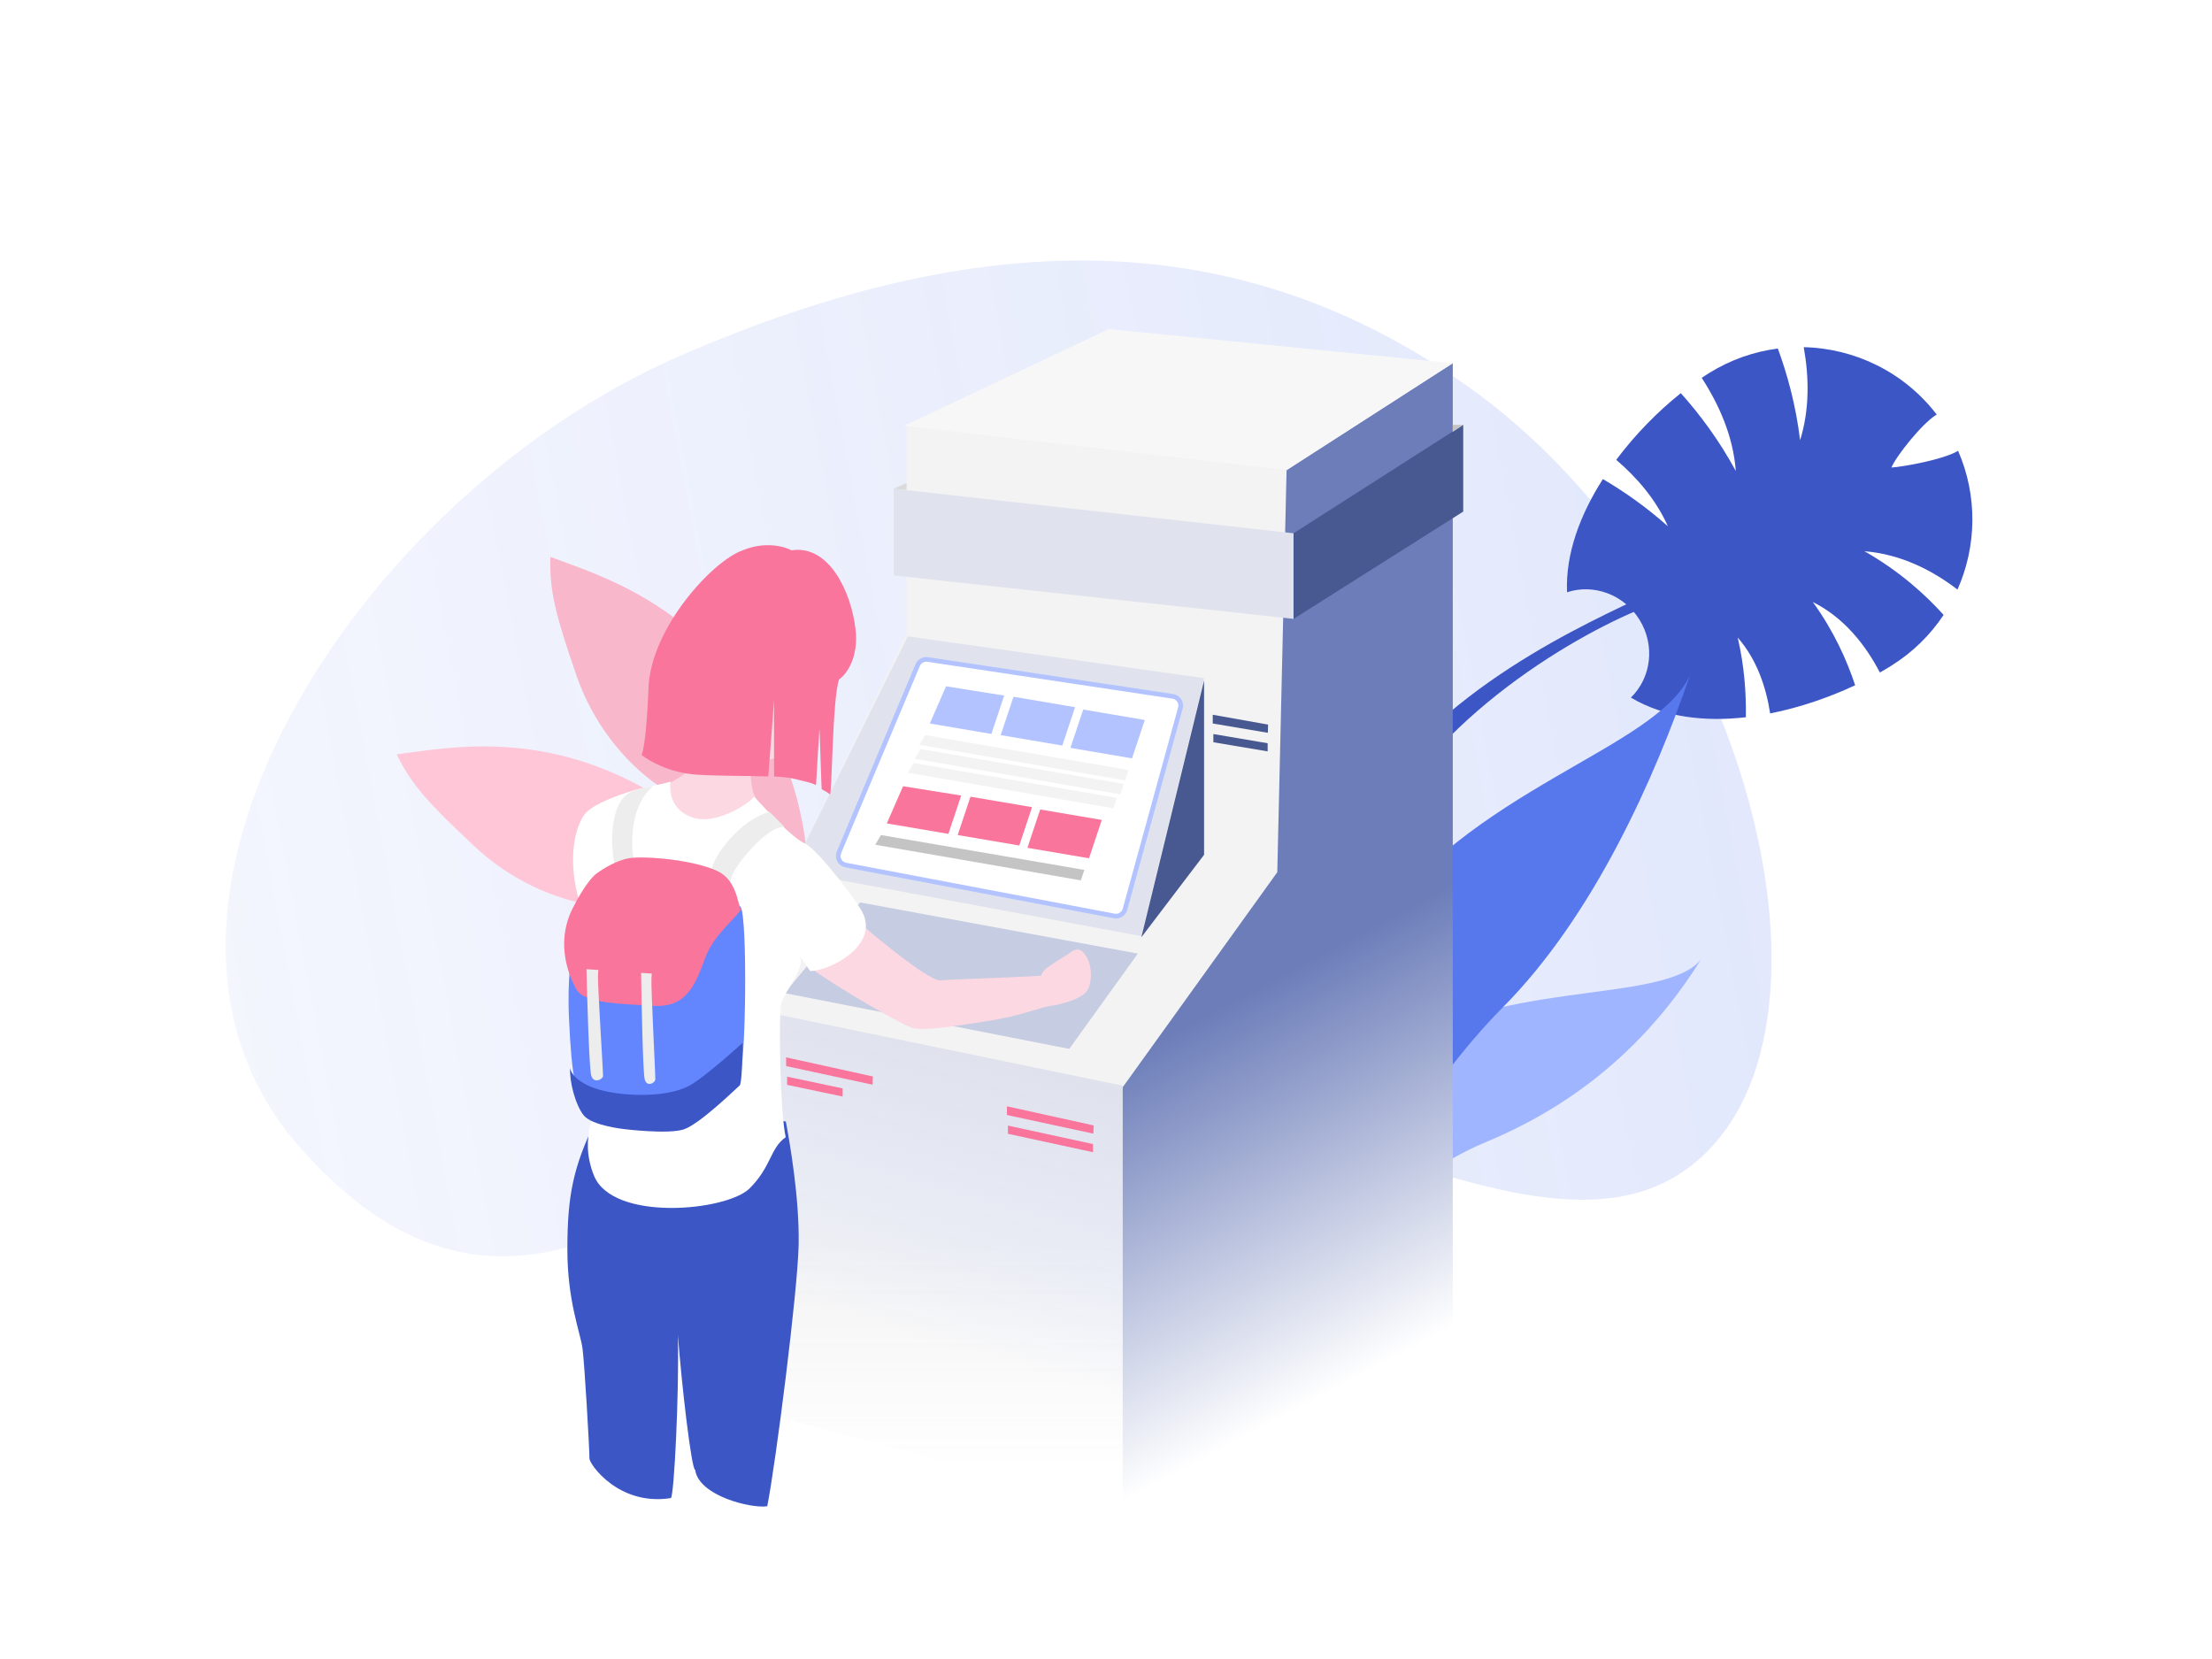 <svg width="800" height="600" viewBox="0 0 800 600" fill="none" xmlns="http://www.w3.org/2000/svg">
<rect width="800" height="600" fill="white"/>
<path d="M108.616 415.159C179.116 494.64 238.318 433.956 306.376 401.02C424.914 343.655 561.476 487.351 622.294 410.968C667.338 354.397 626.892 208.124 531.289 140.059C448.032 80.785 355.031 81.115 245.551 128.869C128.95 179.729 32.745 329.623 108.616 415.159Z" fill="url(#paint0_linear)" fill-opacity="0.15"/>
<path fill-rule="evenodd" clip-rule="evenodd" d="M700.445 149.932C700.338 149.994 700.234 150.056 700.134 150.119C695.037 153.293 685.659 165.105 684.058 169.088C688.002 168.87 703.062 166.203 708.166 163.03C715.302 179.384 714.885 197.609 707.957 213.227C699.044 206.393 687.652 200.432 674.317 199.359C686.881 206.495 696.295 215.018 702.932 222.393C698.147 229.608 691.773 235.937 683.944 240.813C682.644 241.623 681.289 242.428 679.884 243.224C674.741 233.354 667.036 223.444 655.626 217.722C663.187 228.14 667.949 238.783 670.942 247.83C661.677 252.168 651.071 255.873 640.2 258.023C638.696 248.3 635.293 238.399 628.465 230.581C630.87 240.893 631.569 250.761 631.413 259.4C616.623 261.088 601.875 259.479 589.829 252.287C597.185 245.165 598.716 233.4 592.904 224.067C587.197 214.905 576.264 211.061 566.748 214.199C566.13 200.347 571.494 186.106 579.709 173.263C587.248 177.685 595.325 183.295 603.218 190.347C598.944 180.733 592.093 172.768 584.528 166.307C591.465 157.018 599.705 148.719 607.89 142.186C614.579 149.657 621.661 159.041 627.77 170.328C626.861 157.867 621.745 146.363 615.441 136.646C616.309 136.065 617.172 135.507 618.028 134.975C625.872 130.09 634.379 127.159 642.982 126.051C646.415 135.391 649.507 146.607 651.031 159.204C654.517 148.048 654.271 136.32 652.343 125.558C670.755 125.976 688.655 134.534 700.445 149.932Z" fill="#3C56C6"/>
<path d="M487.324 304.256C509.257 255.485 567.309 228.466 591.504 216.98L593.514 220.207C568.945 230.135 513.099 262.228 494.083 310.794C477.66 352.74 487.835 392.097 497.828 413.764C498.815 415.903 498.103 418.459 496.103 419.704C493.84 421.114 490.853 420.289 489.75 417.861C479.463 395.23 466.845 349.794 487.324 304.256Z" fill="#3C56C6"/>
<path d="M244.462 292.183C200.803 262.228 163.149 270.358 143.478 272.82C148.825 283.869 155.365 290.894 171.76 306.231C188.155 321.567 212.378 331.414 236.396 327.274C233.855 371.158 297.336 411.843 306.084 414.898C304.587 407.867 299.036 329.627 244.462 292.183Z" fill="#FEC6D7"/>
<path d="M279.263 265.749C254.681 218.854 217.596 208.431 199.057 201.408C198.617 213.675 201.112 222.943 208.432 244.166C215.751 265.389 232.556 285.422 255.723 292.995C232.953 330.595 270.037 396.245 276.342 403.036C278.306 396.121 309.99 324.368 279.263 265.749Z" fill="#F8B7CB"/>
<path d="M501.23 382.361C471.156 405.701 467.151 455.504 468.907 477.487C483.845 456.766 503.164 427.269 537.364 413.065C576.507 396.808 599.909 371.335 615.216 347.006C601.286 363.892 538.821 353.185 501.23 382.361Z" fill="#A0B5FF"/>
<path d="M495.494 337.679C467.002 379.92 470.034 444.019 475.111 470.788C487.929 438.376 516.885 391.056 543.385 364.453C576.364 331.346 598.569 281.172 611.251 244.082C598.942 271.256 531.109 284.877 495.494 337.679Z" fill="#5777ED"/>
<path d="M327.87 229.292L281.636 324.702V512.5L406.468 546.204V393.632L462.368 315.455L465.311 170.029L327.87 153.216V229.292Z" fill="url(#paint1_linear)"/>
<path d="M435.469 245.264L328.29 230.133L286.259 315.035L412.772 338.572L435.469 245.264Z" fill="#E0E3ED"/>
<path d="M435.469 309.151V246.104L412.772 338.992L435.469 309.151Z" fill="#485890"/>
<path d="M411.511 344.877L311.058 326.383L283.738 359.167L386.713 379.342L411.511 344.877Z" fill="#C6CCE1"/>
<path d="M438.831 268.45L438.831 265.479L458.462 268.801L458.462 271.743L438.831 268.45Z" fill="#485890"/>
<path d="M438.601 261.656L438.601 258.498L458.612 262.059L458.537 265.03L438.601 261.656Z" fill="#485890"/>
<path d="M403.002 331.27L305.896 312.867C303.793 312.468 302.593 310.233 303.422 308.26L331.9 240.529C332.496 239.111 333.979 238.279 335.5 238.508L424.156 251.845C426.149 252.145 427.433 254.119 426.898 256.062L406.87 328.858C406.405 330.547 404.722 331.596 403.002 331.27Z" fill="white" stroke="#B2C3FF" stroke-width="1.681"/>
<path d="M406.047 392.639L281.636 367L281.636 505.006L406.047 544.677V392.639Z" fill="url(#paint2_linear)"/>
<path d="M364.531 410.054L364.531 407.083L395.312 413.768L395.312 416.71L364.531 410.054Z" fill="#F9759C"/>
<path d="M364.169 403.26L364.169 400.102L395.547 407.025L395.429 409.996L364.169 403.26Z" fill="#F9759C"/>
<path d="M284.672 392.356L284.673 389.385L304.753 393.632L304.753 396.575L284.672 392.356Z" fill="#F9759C"/>
<path d="M284.31 385.561L284.31 382.403L315.688 389.327L315.571 392.298L284.31 385.561Z" fill="#F9759C"/>
<path d="M358.553 265.439L336.276 261.656L342.161 248.206L363.176 251.568L358.553 265.439Z" fill="#B2C3FF"/>
<path d="M406.887 282.251L332.493 269.364L334.595 265.859L408.148 278.468L406.887 282.251Z" fill="#F3F3F3"/>
<path d="M405.206 287.295L330.812 274.408L332.913 270.903L406.467 283.512L405.206 287.295Z" fill="#F3F3F3"/>
<path d="M402.685 292.338L328.29 279.451L330.392 275.946L403.946 288.556L402.685 292.338Z" fill="#F3F3F3"/>
<path d="M390.916 318.397L316.521 305.511L318.623 302.005L392.177 314.615L390.916 318.397Z" fill="#C4C4C4"/>
<path d="M384.191 269.642L361.915 265.859L366.539 251.989L388.815 255.771L384.191 269.642Z" fill="#B2C3FF"/>
<path d="M409.41 274.265L387.133 270.482L391.757 256.612L414.033 260.395L409.41 274.265Z" fill="#B2C3FF"/>
<path d="M343.001 301.585L320.725 297.802L326.609 284.352L347.625 287.715L343.001 301.585Z" fill="#F9759C"/>
<path d="M368.64 305.788L346.364 302.005L350.987 288.135L373.263 291.918L368.64 305.788Z" fill="#F9759C"/>
<path d="M393.858 310.411L371.582 306.629L376.205 292.759L398.481 296.541L393.858 310.411Z" fill="#F9759C"/>
<path d="M406.047 393.212V543.5L525.415 484V131.36L465.311 170.029L461.948 315.455L406.047 393.212Z" fill="url(#paint3_linear)"/>
<path d="M401 119L327 154L465.311 170.029L525.415 131.36L401 119Z" fill="#F7F7F7"/>
<path d="M467.833 192.869L323.247 176.754V208.137L467.833 223.828V192.869Z" fill="#E0E3ED"/>
<path d="M467.832 192.869L529.197 153.637V185.02L467.832 223.828V192.869Z" fill="#485890"/>
<path d="M327.87 174.652L323.247 176.754L327.87 177.174V174.652Z" fill="#DADADA"/>
<path d="M525.415 153.637V156.158L529.197 153.637H525.415Z" fill="#C4C4C4"/>
<path d="M205.197 451.861C205.197 432.527 207.299 422.019 215.285 405.627C232.097 397.557 268.244 402.264 284.215 405.627C285.616 413.193 289.175 433.367 288.839 450.18C288.503 466.992 280.573 529.197 277.49 544.749C271.672 545.668 252.692 540.966 251.431 531.63C250.065 531.627 246.464 500.185 245.174 482.839C245.657 504.011 243.779 541.624 242.605 541.807C223.691 544.749 213.183 529.508 213.183 527.516C213.183 523.733 211.375 492.58 210.661 487.587C209.821 481.703 205.198 470.526 205.197 451.861Z" fill="#3C56C6"/>
<path d="M241.707 283.512C245.63 281.41 253.644 276.283 254.317 272.584C252.355 266.84 248.348 254.006 248.012 248.626C247.592 241.901 248.853 232.234 252.215 226.35C255.578 220.466 266.926 217.944 274.492 217.524C282.057 217.103 282.477 217.944 286.681 219.205C290.884 220.466 292.985 224.248 295.927 228.872C298.869 233.495 300.551 240.64 299.29 244.844C298.029 249.047 290.043 262.076 286.681 269.221C283.991 274.938 275.192 275.526 271.129 275.106C271.549 283.512 271.97 286.034 273.231 288.556C274.492 291.077 260.621 299.904 252.215 297.802C243.809 295.701 240.026 289.396 241.707 283.512Z" fill="#FCD8E3"/>
<path d="M329.972 371.777C326.273 370.768 300.551 355.805 292.985 349.921C292.985 346.222 305.034 337.732 311.058 333.949C319.184 340.954 336.361 354.88 340.06 354.544C343.758 354.208 365.979 353.563 376.626 352.863C376.626 350.341 383.772 346.978 387.134 344.457C390.497 341.935 392.178 344.457 393.439 346.978C394.7 349.5 395.12 354.544 393.439 357.906C391.757 361.269 383.351 363.37 379.989 363.791C376.626 364.211 368.641 367.573 357.292 369.255C345.944 370.936 334.596 373.037 329.972 371.777Z" fill="#FCD8E3"/>
<path d="M234.563 248.626C235.403 227.191 257.679 202.813 268.608 199.03C276.677 195.667 283.739 197.629 286.26 199.03C299.71 196.928 307.696 213.741 309.377 227.191C310.722 237.95 306.015 244.003 303.493 245.684C300.971 252.409 300.971 288.135 300.131 287.295C299.787 286.951 298.739 286.255 297.188 285.437C297.052 285.365 296.492 263.831 296.348 263.757L295.739 273.492C295.453 278.668 295.16 283.969 295.087 283.932C292.903 282.848 291.224 282.706 287.942 281.831C286.105 281.341 283.304 280.977 279.956 280.811V253.25L277.854 280.811C269.934 280.532 259.712 280.695 251.795 280.149C242.044 279.477 234.563 275.106 232.041 273.004C232.601 272.023 233.89 265.775 234.563 248.626Z" fill="#F9759C"/>
<path d="M218.17 394.473C220.988 383.906 221.112 376.82 220.272 370.936C219.431 365.052 212.706 338.993 208.924 323.861C205.141 308.73 208.503 297.802 211.866 294.02C215.228 290.237 226.576 286.454 231.62 285.193C235.655 284.184 240.587 283.372 242.548 282.671C241.988 285.754 242.464 293.011 250.534 295.701C258.604 298.391 270.148 291.218 272.81 288.135C277.013 292.899 286.512 302.93 290.883 304.948C296.347 307.469 310.733 327.502 311.058 328.485C319.464 341.094 300.551 351.181 292.985 351.181C291.68 349.177 290.267 347.158 288.899 345.324C289.289 346.052 289.551 346.756 289.623 347.399C290.043 351.181 283.318 359.588 282.477 362.95C281.637 366.313 282.057 402.039 284.159 411.286C278.414 415.348 279.115 421.793 271.129 429.779C262.871 438.037 221.532 441.968 214.808 425.156C211.989 418.108 212.194 411.984 213.596 406.662C214.87 401.827 216.489 400.778 218.17 394.473Z" fill="white"/>
<path d="M229.098 286.034C220.182 289.006 220.692 306.208 222.373 312.933C222.934 313.214 224.307 313.774 225.316 313.774C226.576 313.774 229.306 311.655 229.098 310.412C228.258 305.368 227.837 291.077 236.244 284.352C230.78 285.193 231.62 285.193 229.098 286.034Z" fill="#EDEDED"/>
<path d="M278.274 293.599C267.766 296.541 258.099 309.151 257.259 315.035C257.259 317.725 261.742 319.238 263.984 319.658C263.984 318.678 264.74 315.707 267.766 311.672C270.793 307.638 278.694 298.643 283.738 299.063L278.274 293.599Z" fill="#EDEDED"/>
<path d="M205.818 369.064C205.037 353.238 206.749 344.096 207.703 341.503C219.34 341.727 243.133 341.372 245.217 338.156C247.822 334.137 265.237 324.822 267.821 327.932C270.405 331.043 269.854 386.8 267.334 389.567C264.815 392.334 256.414 399.319 249.141 403.444C241.868 407.569 220.728 403.209 214.347 401.101C207.966 398.993 206.796 388.846 205.818 369.064Z" fill="#6386FF"/>
<path d="M227.467 310.398C222.929 311.159 217.851 314.345 215.879 315.843C214.744 316.508 211.39 319.988 207.064 328.591C201.655 339.344 204.337 350.496 208.503 357.892C211.42 363.069 225.896 363.066 236.14 363.755C248.233 364.57 251.419 356.335 255.087 346.354C257.958 338.542 264.688 333.511 267.957 328.987C266.723 326.532 266.348 318.346 259.562 315.081C250.966 310.944 233.139 309.446 227.467 310.398Z" fill="#F9759C"/>
<path d="M213.795 388.846C213.054 385.649 212.351 360.874 212.1 350.517L216.396 350.806L216.274 352.596C216.06 355.729 218.183 387.793 218.091 389.136C217.999 390.478 214.535 392.044 213.795 388.846Z" fill="#EDEDED"/>
<path d="M233.129 390.148C232.484 386.958 232.019 362.199 231.864 351.847L235.73 352.108L235.608 353.898C235.394 357.031 237.087 389.066 236.995 390.409C236.904 391.751 233.774 393.339 233.129 390.148Z" fill="#EDEDED"/>
<path d="M222.423 395.294C210.844 393.629 206.49 388.909 206.205 386.234C205.874 391.081 208.094 399.642 211.112 403.387C214.13 407.132 225.74 408.356 225.74 408.356C225.74 408.356 241.509 410.303 247.247 408.476C252.984 406.649 266.52 393.394 267.511 392.575C268.304 391.921 268.545 382.02 268.566 377.152C268.566 377.152 255.091 389.526 249.263 392.675C243.435 395.824 232.858 396.795 222.423 395.294Z" fill="#3C56C6"/>
<defs>
<linearGradient id="paint0_linear" x1="623.035" y1="235.598" x2="78.738" y2="338.583" gradientUnits="userSpaceOnUse">
<stop stop-color="#4066EA"/>
<stop offset="1" stop-color="#4066EA" stop-opacity="0.4"/>
</linearGradient>
<linearGradient id="paint1_linear" x1="373.473" y1="448" x2="373.473" y2="532.5" gradientUnits="userSpaceOnUse">
<stop stop-color="#F3F3F3"/>
<stop offset="1" stop-color="#F3F3F3" stop-opacity="0"/>
</linearGradient>
<linearGradient id="paint2_linear" x1="378.198" y1="356.677" x2="341.198" y2="487.177" gradientUnits="userSpaceOnUse">
<stop stop-color="#DDDFE5"/>
<stop offset="1" stop-color="#D0DAFF" stop-opacity="0"/>
</linearGradient>
<linearGradient id="paint3_linear" x1="453" y1="358" x2="519.5" y2="483" gradientUnits="userSpaceOnUse">
<stop stop-color="#6C7DB9"/>
<stop offset="1" stop-color="white"/>
</linearGradient>
</defs>
</svg>
